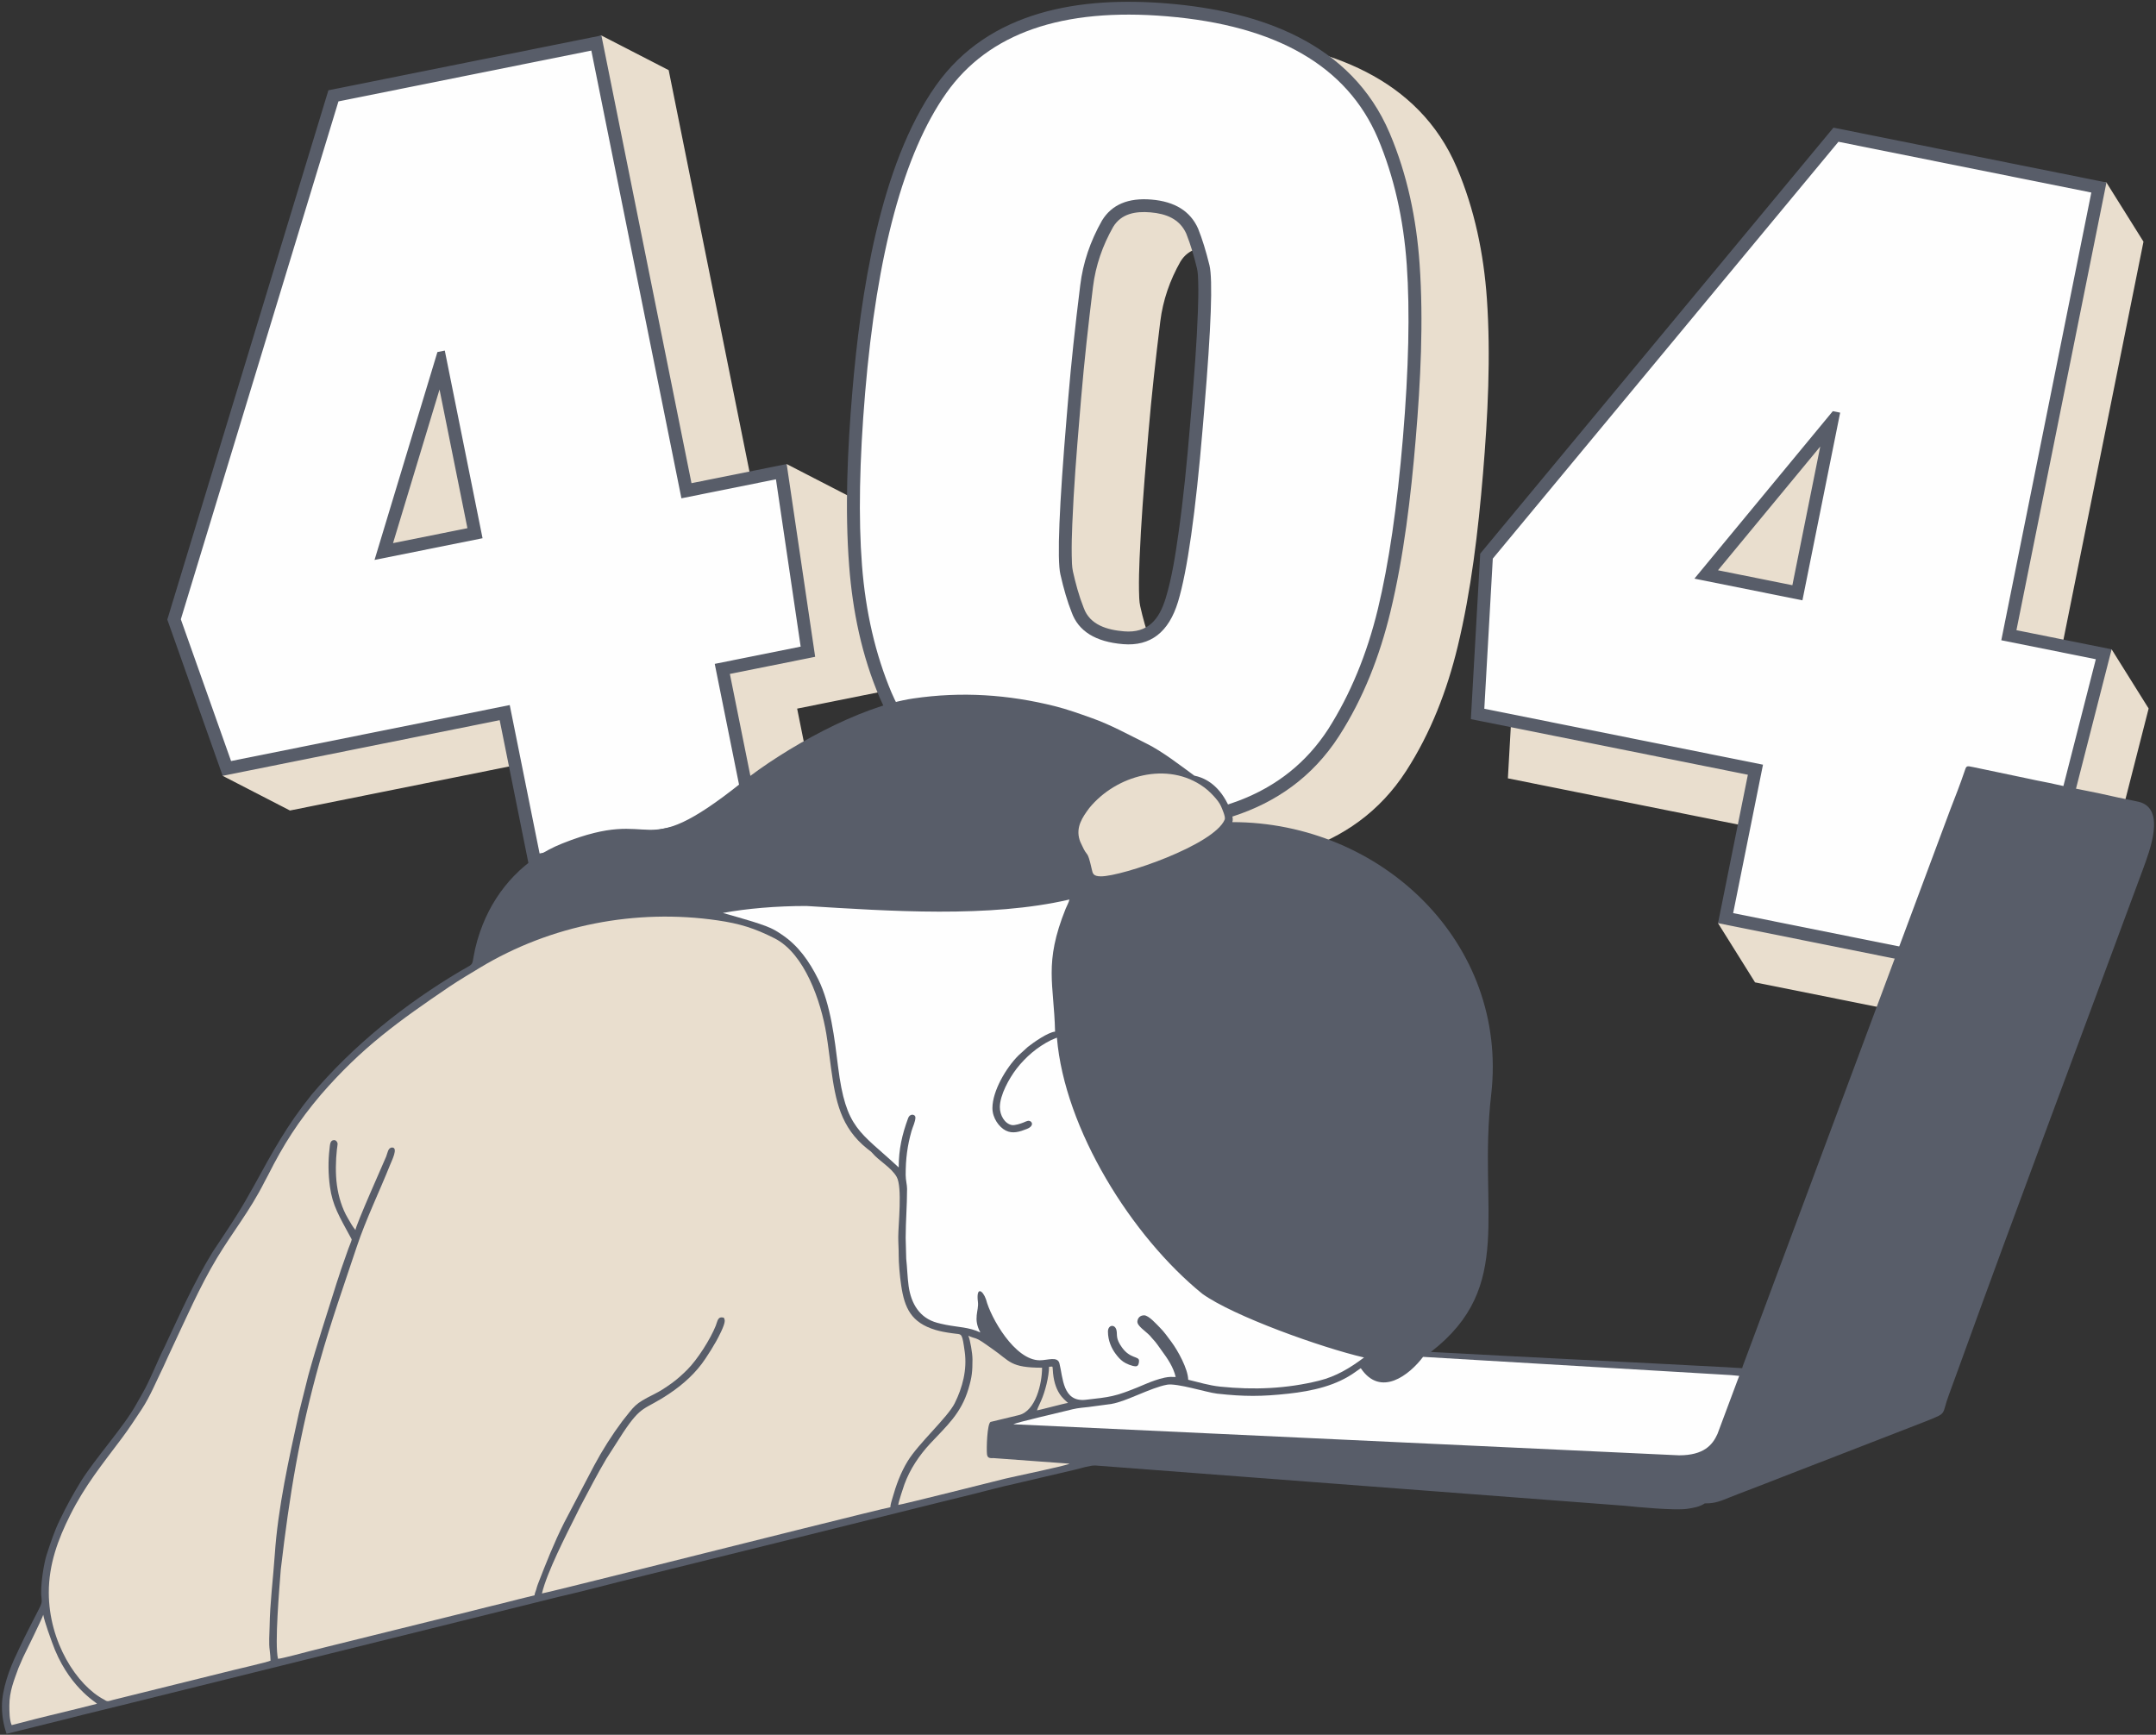 <svg width="768" height="618" viewBox="0 0 768 618" fill="none" xmlns="http://www.w3.org/2000/svg">
<rect x="0" y="0" width="768" height="618" fill="#333333" stroke="none"/>
<g clip-path="url(#clip0_330_19092)">
<path fill-rule="evenodd" clip-rule="evenodd" d="M717.805 313.553L707.172 366.427L625.174 349.966L611.984 328.877L635.799 297.091L537.132 277.279L540.464 218.323L666.285 66.568L750.344 65.011L763.541 86.093L731.469 245.594L752.189 231.311L765.378 252.399L748.193 319.652L717.805 313.553ZM283.955 252.443L294.595 305.317L212.595 321.791L188.627 309.436L201.958 268.914L103.286 288.739L79.32 276.386L83.564 233.078L140.945 44.53L214.226 12.642L238.194 24.991L270.283 184.484L280.224 165.318L304.19 177.673L314.34 246.338L283.955 252.443ZM446.526 95.568C444.144 90.304 439.303 88.473 433.777 88.006C428.454 87.559 423.39 88.431 420.504 93.171C416.732 99.814 414.245 106.947 413.309 114.53C411.681 127.74 410.193 140.988 409.076 154.254L408.524 160.914C407.455 173.574 406.449 186.328 405.932 199.021C405.778 202.777 405.667 206.563 405.73 210.322C405.765 211.994 405.785 214.288 406.156 215.919C407.12 220.235 408.307 224.645 409.949 228.757L409.977 228.835L410.012 228.915C412.191 235.037 418.444 236.773 424.368 237.272C432.855 237.979 436.9 233.078 439.233 225.374C441.434 218.109 442.691 209.86 443.753 202.353C445.548 189.715 446.778 176.932 447.847 164.211L448.406 157.551C449.363 146.157 450.271 134.667 450.683 123.24C450.802 119.842 450.879 116.412 450.788 113.016C450.746 111.505 450.697 109.422 450.348 107.951C449.328 103.774 448.119 99.567 446.526 95.568ZM529.65 106.407C531.075 126.913 529.985 148.258 528.267 168.721C526.548 189.181 524.061 210.408 519.234 230.389C515.469 245.977 509.65 261.067 500.939 274.588C481.902 304.134 448.301 310.178 415.349 307.418C382.488 304.661 351.08 292.969 337.318 260.868C330.954 246.025 327.692 230.083 326.455 214.033C324.869 193.577 325.868 172.306 327.58 151.89C330.437 117.92 337.171 71.475 357.276 42.924C376.312 15.909 409.118 11.008 440.023 13.605C472.716 16.342 505.277 27.539 518.983 59.797C525.277 74.589 528.525 90.404 529.65 106.407Z" fill="#E9DECE"/>
<path fill-rule="evenodd" clip-rule="evenodd" d="M638.472 208.478L648.401 159.072L611.971 203.156L638.472 208.478ZM704.62 292.463L693.987 345.337L611.985 328.875L622.618 275.999L523.947 256.187L527.275 197.236L653.103 45.477L750.352 65.004L718.285 224.501L752.195 231.31L735.002 298.563L704.62 292.463ZM166.503 188.164L156.565 138.758L140.005 193.487L166.503 188.164ZM259.989 240.085L270.632 292.96L188.629 309.434L177.992 256.56L79.323 276.384L59.598 220.72L116.978 32.167L214.229 12.634L246.318 172.129L280.227 165.316L290.375 233.984L259.989 240.085ZM422.563 83.213C420.174 77.948 415.34 76.113 409.809 75.651C404.493 75.202 399.431 76.078 396.538 80.819C392.768 87.456 390.275 94.591 389.343 102.175C387.714 115.385 386.229 128.631 385.111 141.896L384.558 148.559C383.495 161.219 382.48 173.971 381.969 186.664C381.817 190.42 381.7 194.206 381.769 197.967C381.796 199.64 381.824 201.93 382.19 203.562C383.157 207.881 384.344 212.287 385.981 216.402L386.015 216.48L386.043 216.561C388.232 222.681 394.481 224.416 400.405 224.915C408.891 225.624 412.937 220.72 415.264 213.019C417.467 205.752 418.731 197.506 419.787 189.998C421.582 177.361 422.811 164.574 423.882 151.856L424.441 145.194C425.401 133.802 426.305 122.31 426.713 110.885C426.83 107.487 426.92 104.057 426.823 100.661C426.789 99.15 426.74 97.061 426.381 95.598C425.366 91.417 424.151 87.208 422.563 83.213ZM505.684 94.053C507.113 114.558 506.029 135.9 504.303 156.364C502.583 176.826 500.098 198.051 495.271 218.034C491.501 233.62 485.687 248.71 476.973 262.231C457.936 291.779 424.337 297.823 391.387 295.061C358.52 292.304 327.117 280.615 313.354 248.511C306.993 233.669 303.726 217.726 302.487 201.678C300.906 181.222 301.904 159.948 303.618 139.535C306.47 105.562 313.202 59.118 333.317 30.567C352.347 3.554 385.152 -1.345 416.058 1.249C448.753 3.988 481.31 15.187 495.023 47.437C501.313 62.237 504.565 78.052 505.684 94.053Z" fill="#585D69"/>
<path fill-rule="evenodd" clip-rule="evenodd" d="M428.441 152.243L429 145.576C431.439 116.558 432.046 99.543 430.832 94.519C429.607 89.5 428.259 85.13 426.776 81.432C424.015 75.238 418.488 71.792 410.189 71.099C401.895 70.396 396.019 72.887 392.554 78.561C388.353 85.963 385.764 93.649 384.798 101.615C382.96 116.37 381.548 129.671 380.554 141.518L379.995 148.179C377.283 180.455 376.525 199.247 377.718 204.572C378.916 209.886 380.253 214.4 381.73 218.104C384.148 224.862 390.244 228.651 400.026 229.473C409.802 230.294 416.339 225.248 419.643 214.347C422.946 203.439 425.879 182.736 428.441 152.243ZM501.113 94.374C502.263 110.874 501.806 131.411 499.743 155.984C497.681 180.562 494.705 200.884 490.821 216.961C486.932 233.031 481.034 247.299 473.127 259.755C457.706 283.512 430.579 293.761 391.77 290.505C353.54 287.299 328.804 272.701 317.562 246.714C311.836 233.112 308.333 217.98 307.05 201.325C305.76 184.669 306.136 164.202 308.172 139.924C312.357 90.176 321.983 54.605 337.055 33.204C352.128 11.808 378.336 2.672 415.673 5.807C454.784 9.081 479.831 23.558 490.805 49.226C496.526 62.828 499.958 77.874 501.113 94.374Z" fill="#FEFEFE"/>
<path fill-rule="evenodd" clip-rule="evenodd" d="M171.893 191.743L158.442 124.892L155.816 125.416L133.416 199.473L171.893 191.743ZM285.209 230.353L254.6 236.502L265.241 289.379L192.211 304.047L181.575 251.175L82.311 271.12L64.416 220.617L120.56 36.119L210.64 18.019L242.732 177.518L276.406 170.751L285.209 230.353Z" fill="#FEFEFE"/>
<path fill-rule="evenodd" clip-rule="evenodd" d="M642.054 213.863L655.492 147.003L652.868 146.482L603.573 206.139L642.054 213.863ZM731.643 293.226L701.029 287.081L690.401 339.955L617.376 325.295L628.004 272.415L528.734 252.49L531.757 198.995L654.881 50.505L744.965 68.589L712.894 228.087L746.566 234.847L731.643 293.226Z" fill="#FEFEFE"/>
<path fill-rule="evenodd" clip-rule="evenodd" d="M200.207 300.516C187.116 305.753 177.196 316.299 171.993 329.295C170.471 333.099 169.319 337.054 168.638 341.141C168.144 344.137 168.335 343.376 164.016 345.933C144.341 357.588 125.666 372.546 111.033 389.921C102.22 400.856 97.071 410.376 90.429 422.504C89.98 423.332 89.525 424.053 89.049 424.926C85.197 431.979 80.304 439.148 75.816 445.886C68.783 457.429 64.365 467.599 58.587 479.861C55.881 485.229 53.611 491.45 50.592 496.646L48.56 500.23C44.408 507.897 33.49 520.063 28.691 527.933C25.902 532.506 23.68 536.532 21.346 541.4C19.384 545.373 18.072 549.447 16.618 553.851C15.679 556.695 14.22 565.223 14.785 569.269C15.017 570.929 14.717 571.514 13.861 573.224C11.559 577.82 9.206 582.174 7.025 586.873C6.634 587.721 6.358 588.354 5.98 589.127C3.4 594.358 0.691 601.85 0.691 607.79C0.691 609.894 0.873 611.425 1.065 612.571C1.391 614.51 1.716 615.804 2.34 617.669L22.045 612.777C26.803 611.589 31.417 610.381 36.189 609.246C38.552 608.676 40.858 608.118 43.229 607.525L135.112 584.735C144.609 582.366 153.949 580.073 163.435 577.702L195.202 569.809C196.398 569.508 197.509 569.203 198.771 568.918C206.001 567.279 212.885 565.447 220.089 563.631L276.637 549.629C295.41 544.939 314.305 540.3 333.158 535.589C337.787 534.433 342.507 533.298 347.206 532.123C351.849 530.962 356.569 529.666 361.38 528.619L382.797 523.601C384.623 523.147 388.479 521.977 390.2 522.08L578.789 536.424C583.278 536.908 596.694 538.146 600.978 537.518C602.994 537.22 605.214 536.842 606.892 535.808C607.398 535.498 607.11 535.571 607.609 535.571C610.995 535.598 613.046 534.678 616.199 533.409C620.505 531.676 624.663 530.201 628.955 528.48C633.233 526.762 637.398 525.236 641.683 523.524C645.96 521.805 650.168 520.305 654.424 518.592L679.908 508.706C681.987 507.873 684.157 507.074 686.208 506.257C693.914 503.154 691.483 504.292 694.216 496.931C695.332 493.919 696.428 490.907 697.517 487.89C719.032 428.399 741.424 369.058 763.339 309.698C765.699 303.19 771.621 288.171 761.97 285.671C758.654 284.909 755.444 284.369 752.15 283.592C745.744 282.079 738.931 280.984 732.483 279.463C729.28 278.706 725.957 278.179 722.635 277.415L702.968 273.29C700.341 272.771 700.502 272.662 699.673 275.144C698.423 278.895 696.288 284.409 694.82 288.133L621.348 485.211C621.123 485.794 620.695 486.882 620.575 487.403L615.125 487.075C579.99 485.191 544.835 483.554 509.694 481.622C539.862 458.329 526.404 431.383 531.18 389.984C537.418 335.823 491.93 292.873 438.954 292.873C439.551 291.621 438.498 288.723 437.353 286.422C433.707 279.054 428.58 276.943 425.44 276.323C420.474 272.685 413.984 267.653 408.435 264.91C402.001 261.727 395.749 258.238 388.943 255.82C384.546 254.258 380.268 252.697 375.695 251.554C359.168 247.427 342.584 246.287 325.306 248.827C306.108 251.652 279.386 266.672 264.113 278.847C226.607 308.749 235.455 286.417 200.207 300.516Z" fill="#585D69"/>
<path fill-rule="evenodd" clip-rule="evenodd" d="M392.187 312.196C389.34 312.196 389.236 311.101 388.913 309.686C387.233 302.318 387.487 305.804 385.454 301.248C385.102 300.454 384.838 300.063 384.56 299.172C383.174 294.682 385.534 291.194 388.008 287.874C397.504 276.215 415.979 270.986 428.899 280.46C430.807 281.856 434.002 284.994 434.971 287.278C435.383 288.261 436.65 291.055 436.258 291.981C432.397 301.056 399.77 312.196 392.187 312.196Z" fill="#E9DECE"/>
<path fill-rule="evenodd" clip-rule="evenodd" d="M608.344 533.149L697.642 287.981L700.582 280.013C702.437 275.05 701.212 275.611 705.965 276.564C707.204 276.809 708.492 277.104 709.794 277.362L759.928 287.873C767.691 288.859 763.19 302.672 760.929 308.792C738.963 368.248 717.018 427.703 695.052 487.156L691.804 495.955C689.529 502.119 691.23 501.552 685.511 503.749C683.495 504.523 681.507 505.293 679.449 506.11C674.983 507.901 666.422 511.311 661.83 512.938C661.025 513.224 660.465 513.471 659.695 513.781C658.897 514.099 658.183 514.349 657.427 514.651C642.861 520.438 627.895 526.068 613.251 531.779C611.907 532.304 610.066 533.109 608.344 533.149Z" fill="#585D69"/>
<path fill-rule="evenodd" clip-rule="evenodd" d="M394.669 474.359C394.669 477.626 395.992 480.428 397.431 482.333C398.306 483.498 398.97 484.257 400.114 485.097C401.136 485.836 403.329 486.742 404.584 486.742C405.596 486.742 405.738 485.461 405.738 484.762C405.738 483.067 402.633 484.131 399.692 480.07C397.31 476.77 398.079 475.653 397.721 473.95C397.236 471.605 394.669 471.892 394.669 474.359ZM375.83 367.513C373.337 367.72 368.181 371.332 366.099 372.984L362.815 375.976C358.377 380.368 353.517 388.669 353.517 394.761C353.517 398.298 355.868 401.522 358.251 402.747C360.728 404.022 363.285 403.161 365.751 402.193C368.524 401.108 367.707 399.317 366.395 399.266C365.968 399.249 364.956 399.74 364.476 399.93C363.627 400.265 361.445 401.009 360.391 400.79C357.855 400.273 356.163 397.286 356.163 394.431C356.163 390.132 359.437 384.202 362.114 380.723C363.669 378.695 365.672 376.624 367.612 374.992C369.694 373.247 371.94 371.766 374.391 370.54C375.124 370.174 375.809 369.987 376.489 369.66C379.198 402.255 403.124 440.484 428.288 460.912C439.405 468.898 470.673 480.062 485.891 483.604C480.941 487.322 475.96 490.354 469.861 491.863C458.233 494.743 446.658 495.21 434.687 493.984C430.591 493.56 426.97 492.395 423.259 491.53C423.17 487.61 419.538 481.11 417.335 478.133C415.99 476.312 414.662 474.422 413.054 472.83C412 471.786 409.196 468.578 407.557 468.578C406.176 468.578 405.253 469.468 405.153 470.767C405.037 472.351 407.968 474.119 409.586 475.8C410.039 476.268 410.176 476.556 410.656 477.038C411.858 478.246 412.812 479.803 413.813 481.152C415.88 483.947 417.967 486.982 418.795 490.541C417.256 490.508 416.544 490.443 414.899 490.773C413.445 491.071 412.707 491.335 411.42 491.759C409.122 492.521 407.119 493.487 404.937 494.363C397.115 497.508 395.507 497.69 386.762 498.663C378.476 499.594 378.666 490.712 377.385 485.683C376.721 483.087 373.178 484.598 370.38 484.598C361.471 484.598 352.885 469.405 351.24 462.927C350.054 459.547 347.65 458.162 348.352 463.833C348.742 466.988 346.507 469.715 349.221 474.687C345.247 472.782 341.13 472.8 336.924 471.952C335.675 471.698 334.668 471.463 333.856 471.244C327.536 469.549 324.552 464.367 323.672 458.192C323.219 454.946 323.166 451.601 322.808 448.407L322.613 441.001C322.613 435.252 323.113 429.488 323.113 423.495C323.113 422.05 322.613 420.42 322.613 418.541C322.613 412.764 323.219 408.153 324.695 402.946C325.143 401.357 326.086 399.63 326.086 398.066C326.086 397.006 324.189 396.431 323.461 398.411C321.353 404.175 320.135 409.351 320.135 415.897C306.256 402.962 301.317 402.367 298.534 380.019C297.322 370.24 295.888 357.695 291.434 348.799C288.277 342.485 284.397 336.902 278.525 332.965C274.804 330.473 273.807 329.819 257.504 325.238C265.753 323.689 276.538 322.743 287.254 322.756C316.767 324.565 352.437 327.087 380.953 320.448C380.69 321.568 380.041 322.642 379.604 323.727C371.724 343.292 375.461 350.496 375.83 367.513Z" fill="#FEFEFE"/>
<path fill-rule="evenodd" clip-rule="evenodd" d="M598.097 518.451L360.953 507.385C361.885 506.795 377.253 503.233 379.659 502.63C383.673 501.639 383.551 501.681 387.693 501.25L395.989 500.125C401.221 499.255 409.852 494.379 415.706 493.296C419.22 492.643 429.965 496.082 433.51 496.475C443.256 497.56 449.426 497.532 458.946 496.488C467.431 495.557 476.08 493.673 482.982 488.63L484.73 487.404C491.783 497.923 502.028 489.859 506.919 483.378L616.614 489.876L619.543 490.156L618.983 491.596L611.795 510.836C610.047 514.723 606.977 518.451 598.097 518.451Z" fill="#FEFEFE"/>
<path fill-rule="evenodd" clip-rule="evenodd" d="M117.527 422.739C116.912 418.246 116.852 413.658 117.393 409.16C117.55 407.869 117.537 406.156 119.017 406.156C119.693 406.156 120.244 406.852 120.262 407.465C120.276 407.813 120.068 408.921 120.012 409.46C119.573 413.362 119.471 418.224 120.012 422.146C120.577 426.344 121.891 430.579 123.904 433.972C124.755 435.397 125.533 436.943 126.62 438.195C126.768 436.386 136.462 414.609 137.573 411.985C138.022 410.933 138.184 408.8 139.678 408.8C141.955 408.8 139.553 413.469 138.896 415.124C135.213 424.351 130.262 434.61 127.138 443.991C122.571 457.686 117.851 471.014 113.932 484.964C106.625 510.959 103.15 532.463 100.022 559.086C99.504 565.964 97.783 585.63 99.023 590.945C100.258 590.92 109.416 588.433 110.586 588.14C112.497 587.663 114.302 587.209 116.273 586.717L167.66 573.991C171.477 572.982 175.313 572.094 179.043 571.163C182.86 570.207 186.613 569.206 190.407 568.323C190.468 567.612 190.796 566.988 191.004 566.272C191.226 565.47 191.347 565.001 191.634 564.262C194.59 556.654 197.26 549.841 200.93 542.505L211.674 522.03C214.53 516.67 218.065 511.118 221.683 506.274C226.153 500.745 225.89 500.215 232.937 496.709C235.227 495.569 237.199 494.26 239.253 492.784C241.271 491.339 243.075 489.681 244.82 487.943C248.462 484.303 253.047 477.084 254.954 472.306C255.671 470.513 255.625 468.891 257.832 469.405C257.971 469.693 258.165 470.137 258.165 470.56C258.165 472.172 255.856 476.493 255.139 477.775C253.88 480.022 252.686 481.894 251.289 484.003C247.906 489.106 243.436 493.119 238.369 496.52C229.277 502.616 228.749 500.175 221.905 510.457L215.969 519.722C212.767 525.087 209.939 530.664 206.992 536.176C206.385 537.311 205.913 538.323 205.335 539.478C201.68 546.783 194.799 560.176 193.05 567.665C194.304 567.556 254.875 552.34 255.157 552.27C255.527 552.179 315.807 537.059 317.159 536.946C317.182 535.959 317.612 534.731 317.857 533.843C319.176 529.153 320.81 524.636 323.345 520.504C327.246 514.142 337.56 504.942 340.078 499.903C342.863 494.33 344.534 487.946 343.655 481.574C342.771 475.179 342.609 475.366 340.656 475.154C340.244 475.106 339.61 475.028 339.046 474.95C336.806 474.637 334.932 474.289 333.252 473.787C324.53 471.174 322.225 465.927 321.032 458.039C320.472 454.318 320.12 449.801 320.134 447.278C320.148 444.891 319.972 443.088 319.972 440.669C319.972 436.257 321.48 422.933 319.412 419.271C317.464 415.835 313.068 413.592 310.579 410.585C310.199 410.131 309.449 409.67 308.95 409.246C299.404 401.638 297.641 392.146 296.03 380.502C295.452 376.305 294.98 372.115 294.355 368.341C292.453 356.798 286.683 339.725 275.902 334.267C268.771 330.655 263.473 329.025 255.662 327.885C226.579 323.643 196.256 329.451 170.94 344.755C167.294 346.96 163.685 349.097 160.136 351.463C142.057 363.74 128.929 373.096 114.274 390.024C106.26 399.471 100.999 407.72 95.492 418.648L94.284 420.912C89.014 431.378 82.981 438.724 77.341 448.073C71.099 458.42 66.169 469.91 61.014 480.802C60.63 481.577 60.322 482.356 59.913 483.166L58.207 486.912C55.801 491.79 53.448 497.562 50.503 502.006C48.163 505.54 45.853 509.087 43.306 512.48C36.233 521.904 30.212 529.32 24.987 539.756C20.633 548.445 17.383 557.282 17.383 567.332C17.383 584.921 27.362 600.45 37.167 605.525C38.3 606.4 38.876 605.934 40.156 605.611L83.19 594.945C84.68 594.572 95.326 592.113 96.376 591.606C96.376 590.758 96.191 588.849 96.094 588.097C95.691 585.115 96.006 582.356 96.038 579.382C96.14 571.29 97.32 562.077 97.871 553.962C99.023 536.877 102.887 519.858 106.524 503.162L109.795 490.08C112.872 478.875 116.523 468.003 119.947 456.959L120.651 454.85C121.678 451.488 123.006 448.128 124.121 444.778C124.348 444.104 125.287 441.965 125.287 441.529C120.776 433.205 118.453 429.497 117.527 422.739ZM344.927 475.843C345.589 477.326 346.412 482.05 346.412 484.27C346.412 488.566 346.237 490.514 344.983 494.734C342.35 503.606 337.199 507.987 331.332 514.283C327.417 518.511 324.113 523.417 322.138 528.874C321.795 529.82 320.06 535.041 319.972 536.121C320.967 536.098 355.477 527.416 358.18 526.74C360.438 526.175 380.951 521.914 380.951 521.424L353.848 519.439C352.192 519.575 351.692 519.149 351.572 517.974C351.364 516.014 351.632 507.253 352.849 506.557L362.969 504.115C368.98 502.624 371.201 492.812 371.201 487.242C359.832 487.242 359.79 484.911 353.751 480.731C352.789 480.063 351.942 479.462 351.035 478.819C347.278 476.146 347.44 477.051 344.927 475.843ZM369.382 502.43C369.48 501.999 369.878 501.139 370.1 500.669C370.391 500.046 370.599 499.59 370.872 498.967C372.251 495.851 373.677 490.446 373.677 486.909C374.866 486.909 374.949 486.437 375.005 487.726C375.389 495.998 378.97 498.427 380.456 499.791C379.354 499.882 370.035 502.418 369.382 502.43ZM4.161 614.561C3.355 612.881 3.338 609.647 3.338 607.626C3.338 602.447 4.987 598.696 6.539 594.31L8.238 590.395C9.043 588.809 15.346 575.906 15.402 575.258C15.932 578.057 18.214 584.147 18.477 584.904C24.01 600.72 34.135 606.335 34.569 606.965L27.037 608.85C21.059 610.34 13.759 612.02 7.983 613.589L4.161 614.561Z" fill="#E9DECE"/>
</g>
<defs>
<clipPath id="clip0_330_19092">
<rect width="768" height="618" fill="white"/>
</clipPath>
</defs>
</svg>
